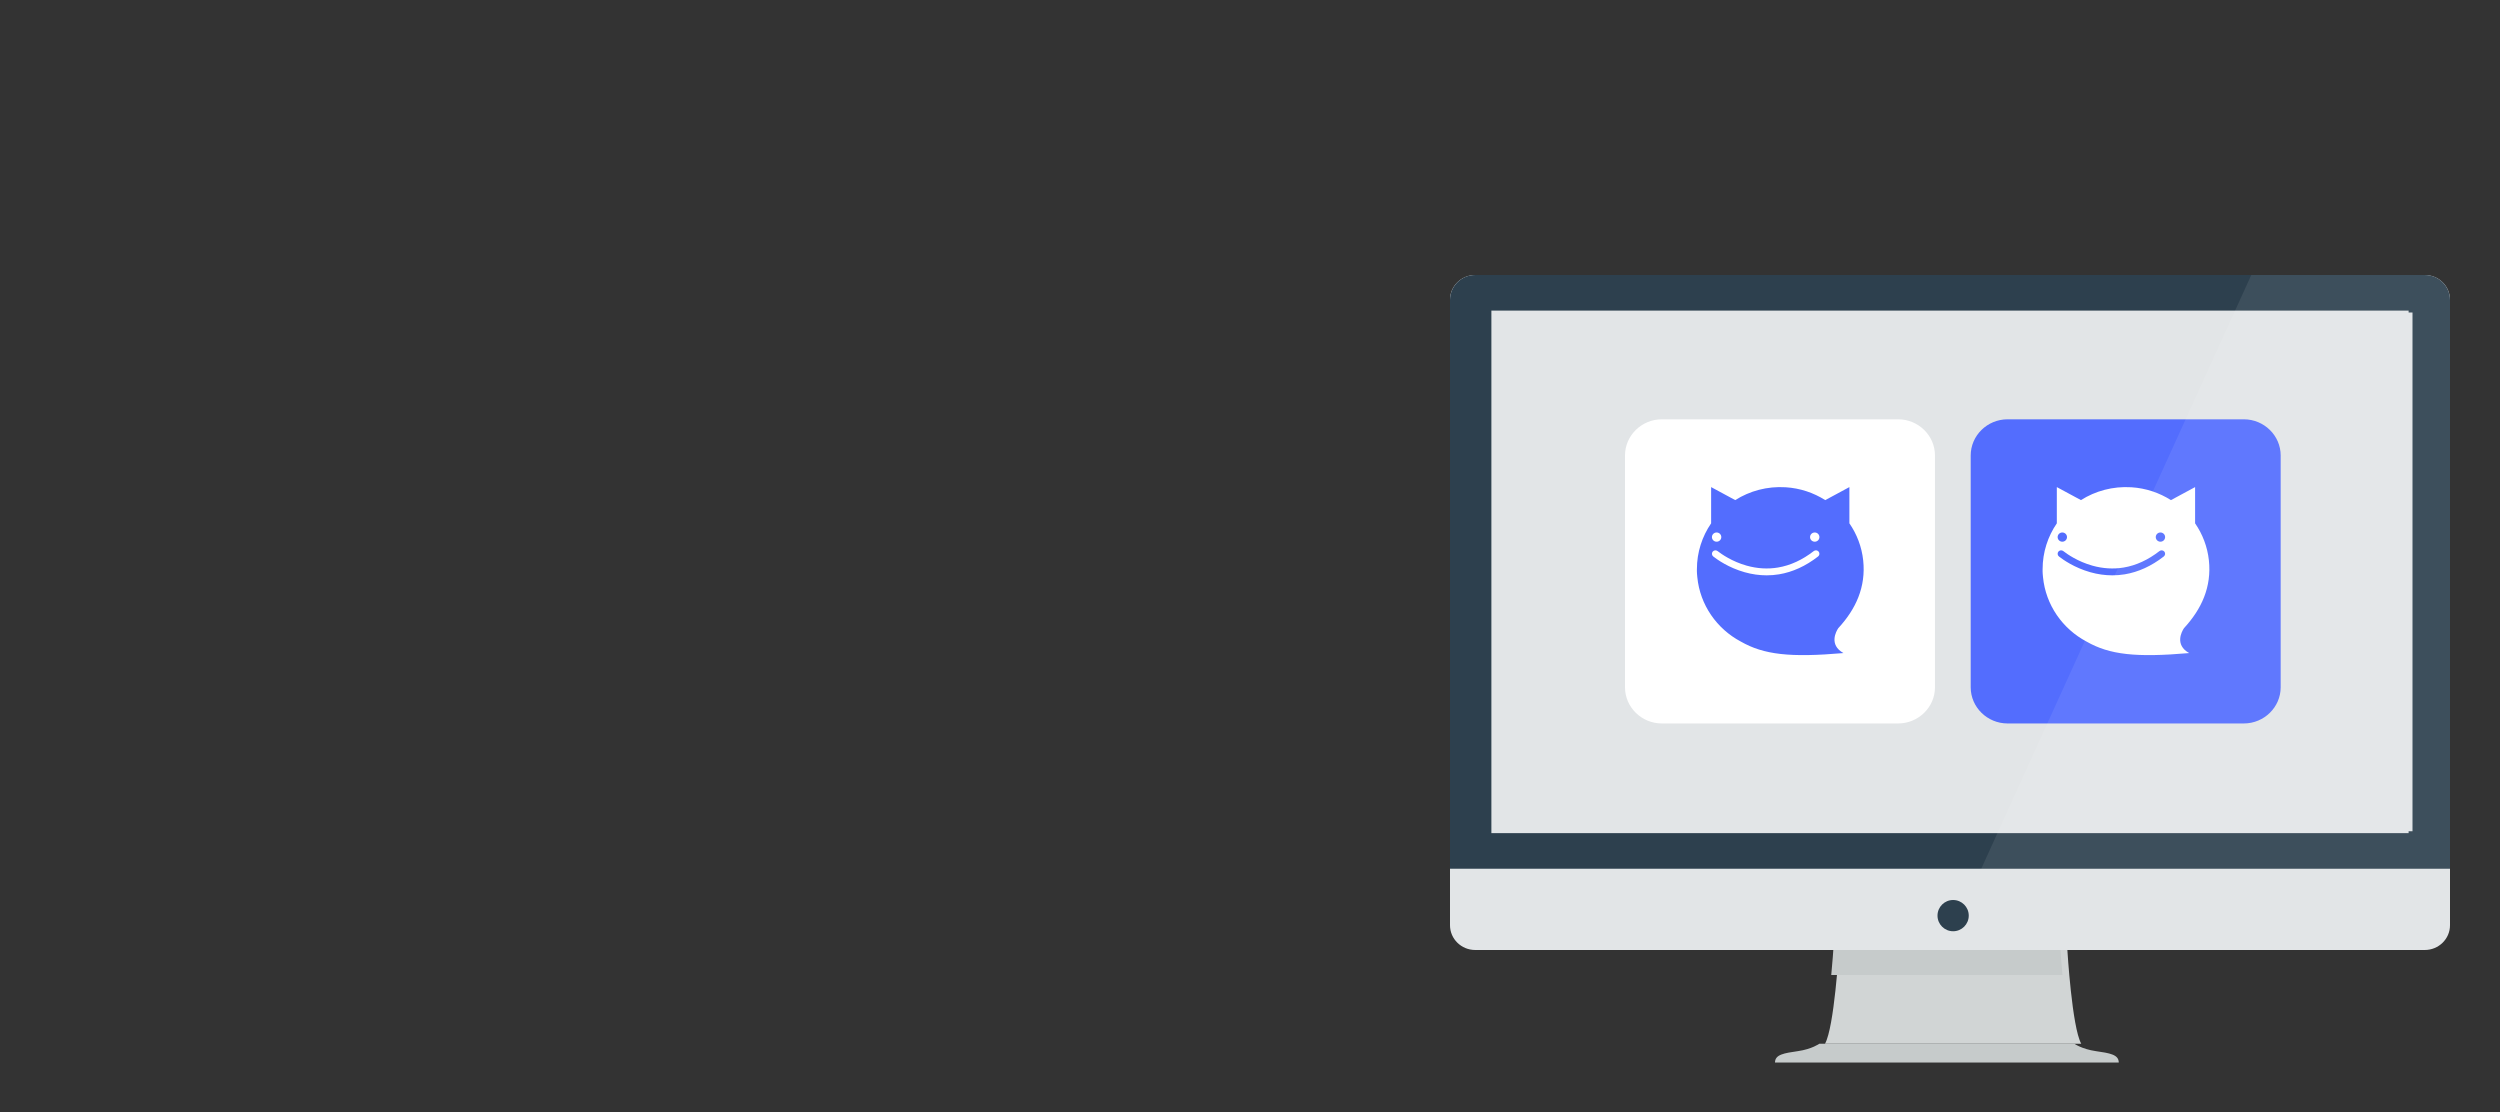 <?xml version="1.0" encoding="UTF-8"?>
<svg width="400px" height="178px" viewBox="0 0 400 178" version="1.1" xmlns="http://www.w3.org/2000/svg" xmlns:xlink="http://www.w3.org/1999/xlink">
    <rect x="0" y="0" width="400" height="178" fill="#333333" stroke="none"/>
    <!-- Generator: sketchtool 51 (57462) - http://www.bohemiancoding.com/sketch -->
    <title>BB1CE1C1-F14C-40D2-9E3A-F2F6CF5D32F9</title>
    <desc>Created with sketchtool.</desc>
    <defs>
        <polygon id="path-1" points="1.73469388e-05 0.061 33.938 0.061 33.938 33.19 1.73469388e-05 33.19"></polygon>
    </defs>
    <g id="Symbols" stroke="none" stroke-width="1" fill="none" fill-rule="evenodd">
        <g id="img_dapp">
            <g id="Group-2" transform="translate(232, 44)">
                <path d="M160,104.039 C160,106.227 158.191,108 155.957,108 L4.043,108 C1.81,108 0,106.227 0,104.039 L0,3.961 C0,1.774 1.81,0 4.043,0 L155.957,0 C158.19,0 160,1.774 160,3.961 L160,104.039 Z" id="Shape" fill="#E2E5E7" fill-rule="nonzero"></path>
                <path d="M98.779,108 L80.5,108 L62.221,108 C62.221,108 61.481,120.375 60,123 L80.5,123 L101,123 C99.519,120.375 98.779,108 98.779,108 Z" id="Shape" fill="#D1D5D5" fill-rule="nonzero"></path>
                <path d="M103.315,124.179 C101.104,123.857 99.907,123 99.907,123 L79.5,123 L59.093,123 C59.093,123 57.896,123.857 55.685,124.179 C53.474,124.5 52,124.714 52,126 L79.5,126 L107,126 C107,124.714 105.526,124.5 103.315,124.179 Z" id="Shape" fill="#C6CBCB" fill-rule="nonzero"></path>
                <path d="M155.958,0 L4.043,0 C1.81,0 0,1.796 0,4.01 L0,95 L160,95 L160,4.01 C160,1.796 158.191,0 155.958,0 Z M153.378,89.301 L73.083,89.301 L6.622,89.301 L6.622,5.7 L124.617,5.7 L153.378,5.7 L153.378,89.301 Z" id="Shape" fill="#2D404E" fill-rule="nonzero"></path>
                <polygon id="Shape" fill="#E2E5E7" fill-rule="nonzero" points="7 6 7 89 73.571 89 154 89 154 6 125.19 6"></polygon>
                <path d="M97.671,108 L79.5,108 L61.329,108 C61.329,108 61.219,109.732 61,112 L98,112 C97.781,109.732 97.671,108 97.671,108 Z" id="Shape" fill="#C6CBCB" fill-rule="nonzero"></path>
                <circle id="Oval" fill="#2D404E" fill-rule="nonzero" cx="80.5" cy="102.5" r="2.5"></circle>
                <g id="Group-6" transform="translate(100, 31)">
                    <g id="Group-3">
                        <mask id="mask-2" fill="white">
                            <use xlink:href="#path-1"></use>
                        </mask>
                        <g id="Clip-2"></g>
                    </g>
                </g>
                <g id="Group" transform="translate(28, 23)">
                    <g id="Group-6" transform="translate(55.312, 0)">
                        <g id="Group-3" fill="#536DFE">
                            <path d="M43.7,48.753 L5.896,48.753 C2.653,48.753 2.5350978e-05,46.15 2.5350978e-05,42.968 L2.5350978e-05,5.874 C2.5350978e-05,2.693 2.653,0.089 5.896,0.089 L43.7,0.089 C46.943,0.089 49.596,2.693 49.596,5.874 L49.596,42.968 C49.596,46.15 46.943,48.753 43.7,48.753" id="Fill-1"></path>
                        </g>
                        <path d="M30.358,19.673 C29.944,19.673 29.609,19.342 29.609,18.935 C29.609,18.527 29.944,18.197 30.358,18.197 C30.772,18.197 31.107,18.527 31.107,18.935 C31.107,19.342 30.772,19.673 30.358,19.673 M31.104,21.662 C31.087,21.808 31.014,21.941 30.896,22.033 C28.923,23.569 26.822,24.53 24.651,24.891 C23.998,25 23.329,25.054 22.664,25.054 C21.496,25.054 20.308,24.886 19.134,24.554 C16.579,23.83 14.776,22.551 14.119,22.035 C14,21.941 13.924,21.801 13.911,21.652 C13.899,21.517 13.939,21.382 14.021,21.274 L14.051,21.238 C14.249,21.02 14.584,20.992 14.815,21.174 C15.432,21.653 17.121,22.843 19.461,23.502 C21.152,23.977 22.838,24.08 24.478,23.804 C26.458,23.473 28.384,22.587 30.202,21.171 C30.44,20.985 30.79,21.023 30.981,21.253 C31.077,21.369 31.12,21.514 31.104,21.662 M14.658,18.197 C15.072,18.197 15.408,18.527 15.408,18.935 C15.408,19.342 15.072,19.673 14.658,19.673 C14.244,19.673 13.909,19.342 13.909,18.935 C13.909,18.527 14.244,18.197 14.658,18.197 M34.087,33.567 C34.094,33.556 34.123,33.513 34.135,33.496 C36.942,30.452 38.565,26.911 38.11,22.651 C37.877,20.477 37.093,18.46 35.903,16.733 L35.903,10.935 L32.039,13.02 C30.184,11.843 28.023,11.107 25.717,10.963 C22.733,10.776 19.943,11.557 17.639,13.017 L13.78,10.935 L13.78,16.733 L13.78,16.733 C12.344,18.829 11.505,21.355 11.505,24.075 C11.505,24.075 11.48,24.555 11.568,25.339 C12.001,29.805 14.703,33.619 18.527,35.649 C22.212,37.756 26.404,38.23 34.955,37.492 C32.562,36.162 33.815,33.984 34.087,33.567" id="Fill-4" fill="#FFFFFF"></path>
                    </g>
                    <g id="Group-6">
                        <g id="Group-3" fill="#FFFFFF">
                            <path d="M43.7,48.753 L5.896,48.753 C2.653,48.753 2.5350978e-05,46.15 2.5350978e-05,42.968 L2.5350978e-05,5.874 C2.5350978e-05,2.693 2.653,0.089 5.896,0.089 L43.7,0.089 C46.943,0.089 49.596,2.693 49.596,5.874 L49.596,42.968 C49.596,46.15 46.943,48.753 43.7,48.753" id="Fill-1"></path>
                        </g>
                        <path d="M30.358,19.673 C29.944,19.673 29.609,19.342 29.609,18.935 C29.609,18.527 29.944,18.197 30.358,18.197 C30.772,18.197 31.107,18.527 31.107,18.935 C31.107,19.342 30.772,19.673 30.358,19.673 M31.104,21.662 C31.087,21.808 31.014,21.941 30.896,22.033 C28.923,23.569 26.822,24.53 24.651,24.891 C23.998,25 23.329,25.054 22.664,25.054 C21.496,25.054 20.308,24.886 19.134,24.554 C16.579,23.83 14.776,22.551 14.119,22.035 C14,21.941 13.924,21.801 13.911,21.652 C13.899,21.517 13.939,21.382 14.021,21.274 L14.051,21.238 C14.249,21.02 14.584,20.992 14.815,21.174 C15.432,21.653 17.121,22.843 19.461,23.502 C21.152,23.977 22.838,24.08 24.478,23.804 C26.458,23.473 28.384,22.587 30.202,21.171 C30.44,20.985 30.79,21.023 30.981,21.253 C31.077,21.369 31.12,21.514 31.104,21.662 M14.658,18.197 C15.072,18.197 15.408,18.527 15.408,18.935 C15.408,19.342 15.072,19.673 14.658,19.673 C14.244,19.673 13.909,19.342 13.909,18.935 C13.909,18.527 14.244,18.197 14.658,18.197 M34.087,33.567 C34.094,33.556 34.123,33.513 34.135,33.496 C36.942,30.452 38.565,26.911 38.11,22.651 C37.877,20.477 37.093,18.46 35.903,16.733 L35.903,10.935 L32.039,13.02 C30.184,11.843 28.023,11.107 25.717,10.963 C22.733,10.776 19.943,11.557 17.639,13.017 L13.78,10.935 L13.78,16.733 L13.78,16.733 C12.344,18.829 11.505,21.355 11.505,24.075 C11.505,24.075 11.48,24.555 11.568,25.339 C12.001,29.805 14.703,33.619 18.527,35.649 C22.212,37.756 26.404,38.23 34.955,37.492 C32.562,36.162 33.815,33.984 34.087,33.567" id="Fill-4" fill="#536DFE"></path>
                    </g>
                </g>
                <path d="M155.967,0 L128.206,0 L85,95 L160,95 L160,4.01 C160,1.796 158.195,0 155.967,0 Z" id="Shape" fill="#FFFFFF" fill-rule="nonzero" opacity="0.08"></path>
            </g>
        </g>
    </g>
</svg>